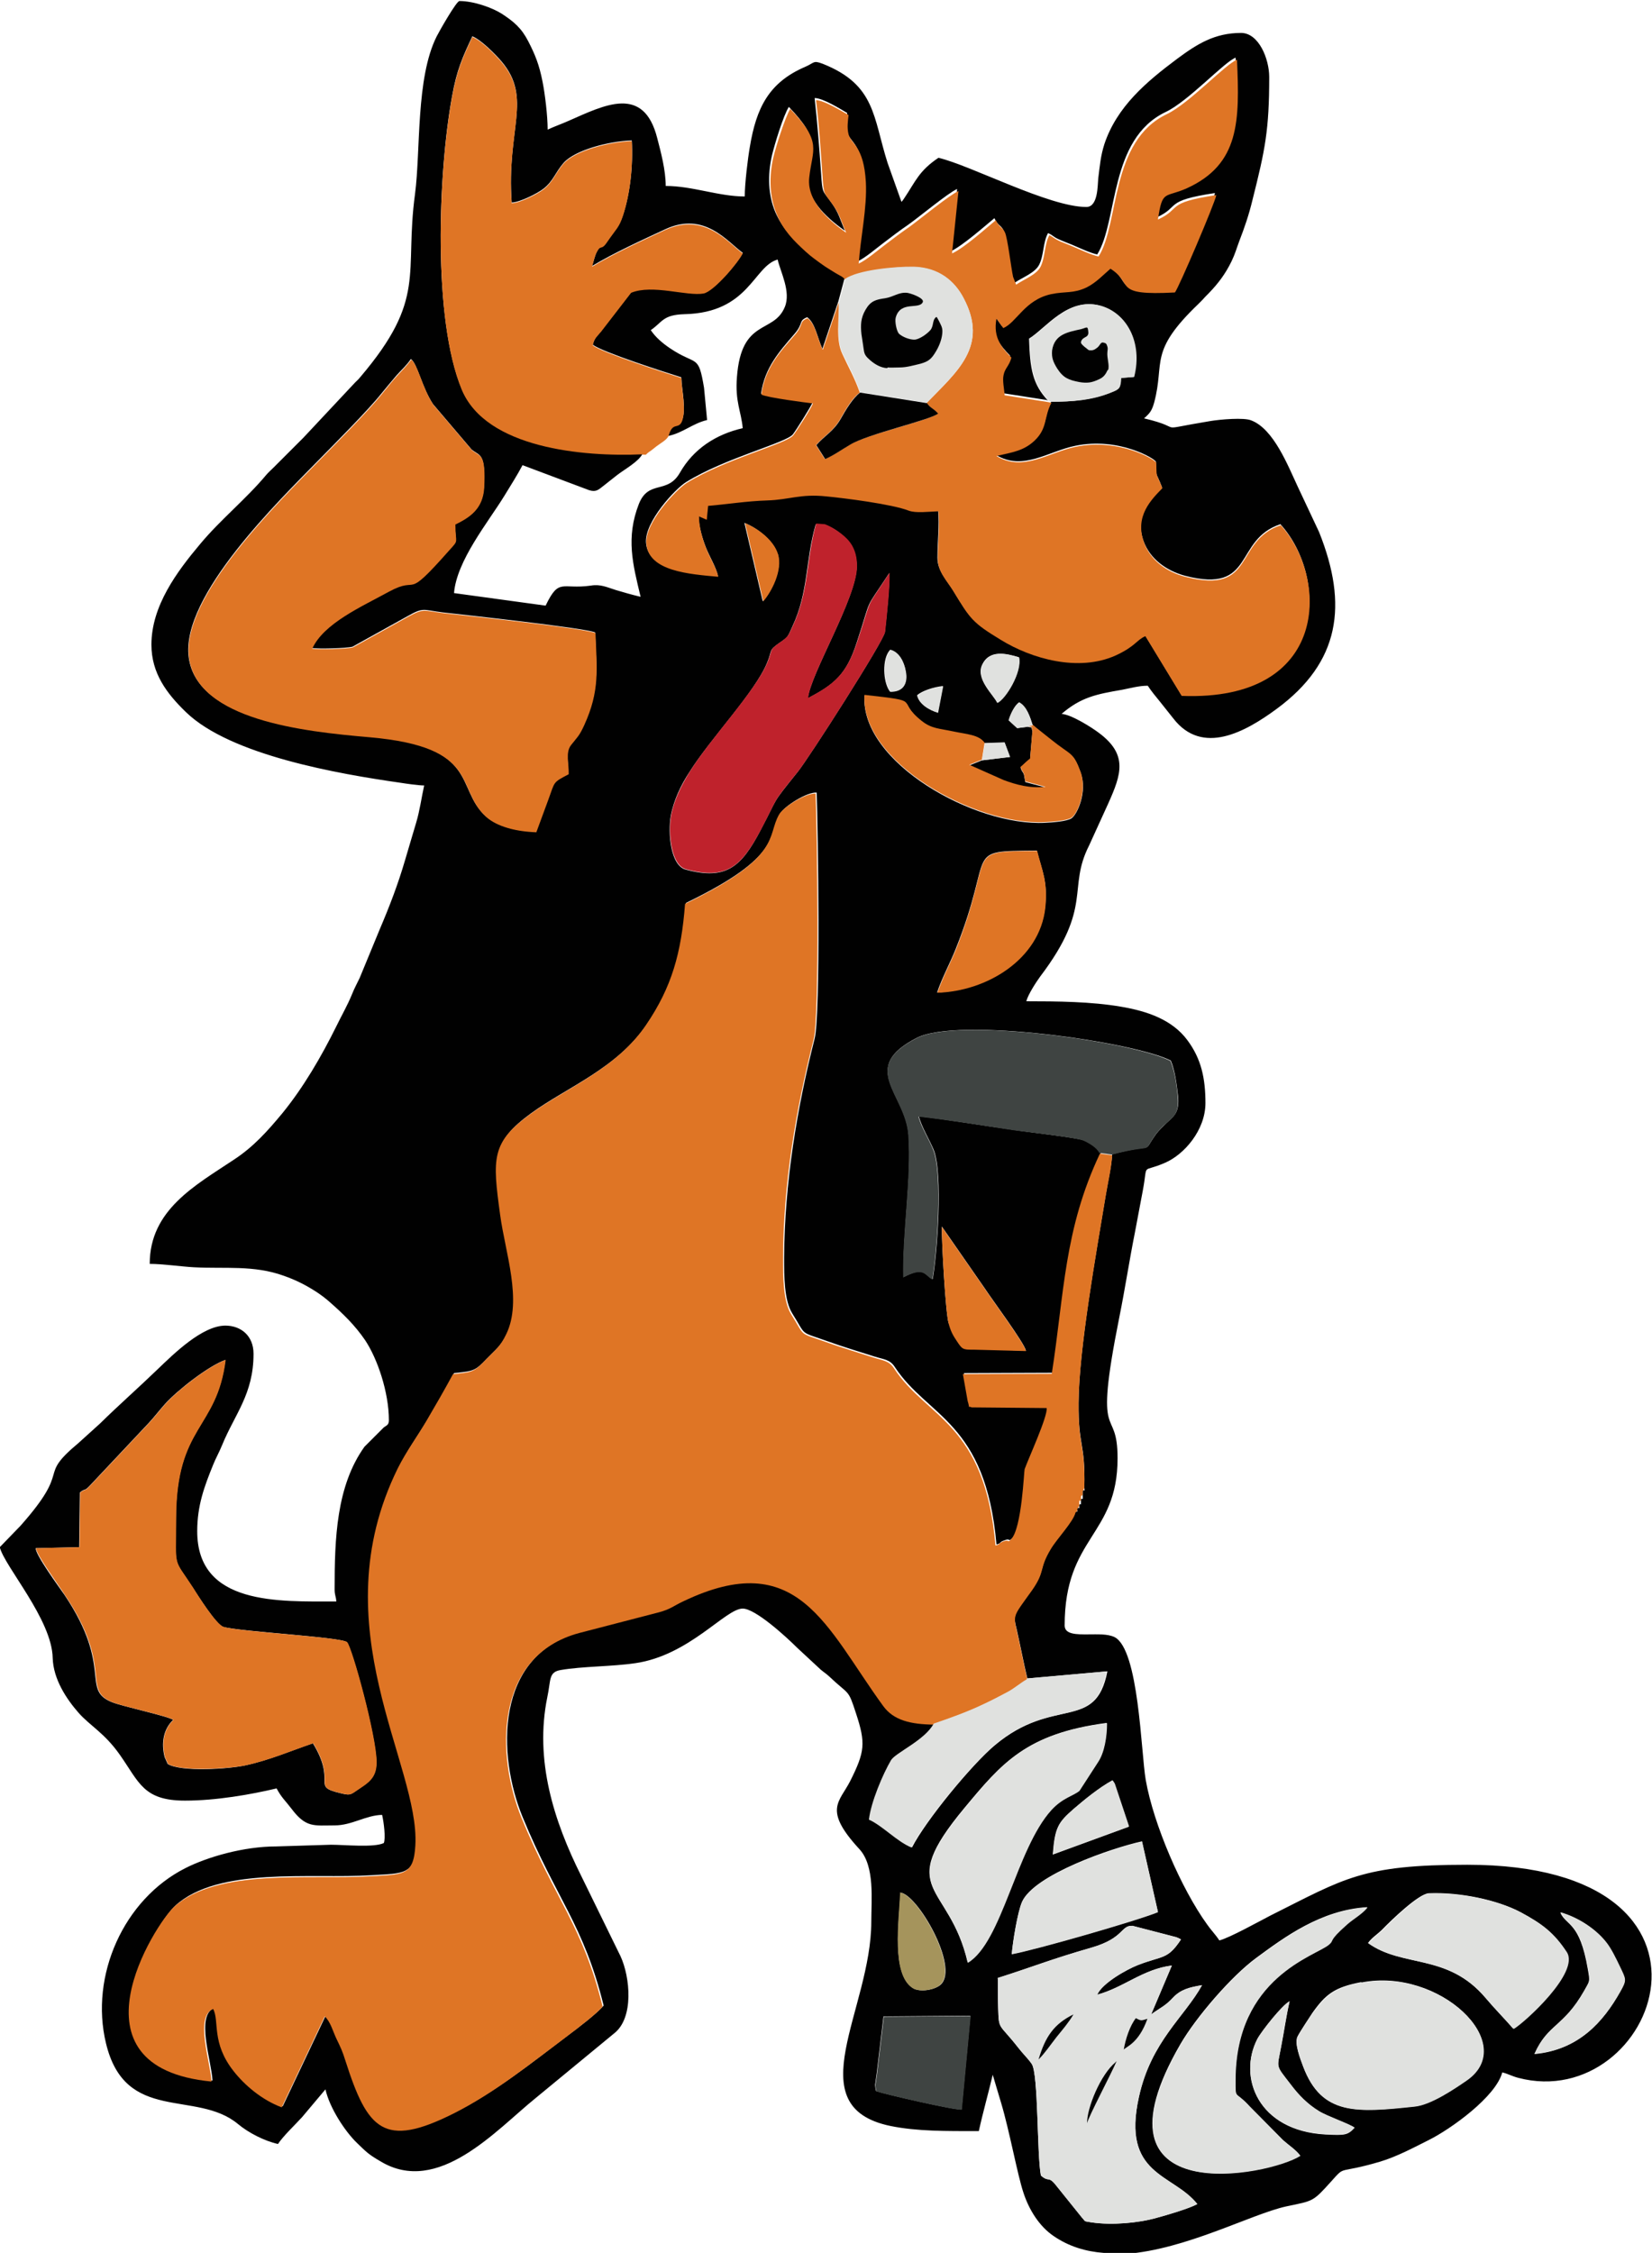 <?xml version="1.0" encoding="UTF-8"?>
<!DOCTYPE svg PUBLIC "-//W3C//DTD SVG 1.1//EN" "http://www.w3.org/Graphics/SVG/1.1/DTD/svg11.dtd">
<!-- Creator: CorelDRAW -->
<svg xmlns="http://www.w3.org/2000/svg" xml:space="preserve" width="42.986mm" height="58.613mm" version="1.1" style="shape-rendering:geometricPrecision; text-rendering:geometricPrecision; image-rendering:optimizeQuality; fill-rule:evenodd; clip-rule:evenodd"
viewBox="0 0 48.69 66.4"
 xmlns:xlink="http://www.w3.org/1999/xlink"
 xmlns:xodm="http://www.corel.com/coreldraw/odm/2003">
 <defs>
  <style type="text/css">
   <![CDATA[
    .fil0 {fill:#010101}
    .fil3 {fill:#3F4442}
    .fil5 {fill:#A5945C}
    .fil4 {fill:#BF222C}
    .fil1 {fill:#DF7525}
    .fil2 {fill:#E0E1DF}
   ]]>
  </style>
 </defs>
 <g id="Camada_x0020_1">
  <g id="_2015429581248">
   <path class="fil0" d="M40.13 58.43c2.28,-0.45 4.64,1.78 3.11,2.87 -0.35,0.25 -1.06,0.73 -1.55,0.78 -1.69,0.18 -2.73,0.28 -3.28,-1.17 -0.09,-0.24 -0.26,-0.68 -0.17,-0.88 0.08,-0.16 0.35,-0.56 0.44,-0.7 0.39,-0.55 0.65,-0.76 1.44,-0.91zm-6.94 7.97l-0.66 0c-0.53,-0.04 -1.03,-0.19 -1.48,-0.5 -0.41,-0.28 -0.72,-0.76 -0.89,-1.29 -0.17,-0.51 -0.41,-1.82 -0.65,-2.62l-0.25 -0.84c-0.13,0.55 -0.29,1.11 -0.41,1.66 -0.97,0 -1.81,0.01 -2.6,-0.15 -2.77,-0.57 -0.57,-3.43 -0.57,-6.02 0,-0.65 0.11,-1.64 -0.35,-2.14 -1.08,-1.17 -0.59,-1.38 -0.27,-2.01 0.43,-0.86 0.46,-1.11 0.17,-1.99 -0.24,-0.74 -0.19,-0.52 -0.78,-1.08 -0.12,-0.11 -0.14,-0.11 -0.26,-0.21l-0.7 -0.65c-0.33,-0.33 -1.23,-1.15 -1.6,-1.15 -0.51,0 -1.57,1.38 -3.17,1.61 -0.68,0.1 -1.55,0.09 -2.19,0.2 -0.37,0.06 -0.29,0.29 -0.4,0.8 -0.38,1.86 0.19,3.65 1,5.27l1.16 2.37c0.28,0.61 0.4,1.81 -0.19,2.27l-2.33 1.92c-1.15,0.93 -2.86,2.88 -4.56,1.85 -0.36,-0.21 -0.41,-0.27 -0.7,-0.55 -0.35,-0.34 -0.8,-1.03 -0.92,-1.57l-0.69 0.82c-0.21,0.23 -0.55,0.55 -0.71,0.79 -0.4,-0.09 -0.87,-0.33 -1.18,-0.59 -1.23,-1.02 -3.32,-0 -3.89,-2.38 -0.48,-1.99 0.52,-4.24 2.34,-5.16 0.65,-0.33 1.72,-0.64 2.68,-0.64l1.61 -0.05c0.41,0 1.27,0.09 1.56,-0.05 0.06,-0.14 -0,-0.62 -0.05,-0.83 -0.48,0.01 -0.89,0.31 -1.4,0.31 -0.61,0 -0.84,0.08 -1.27,-0.49 -0.19,-0.25 -0.29,-0.32 -0.44,-0.6 -0.76,0.18 -1.78,0.36 -2.7,0.36 -1.23,0 -1.35,-0.54 -1.92,-1.35 -0.45,-0.64 -0.87,-0.85 -1.21,-1.23 -0.37,-0.42 -0.75,-1 -0.77,-1.62 -0.02,-1.14 -1.42,-2.7 -1.56,-3.27l0.61 -0.63c1.56,-1.76 0.45,-1.39 1.71,-2.44l0.63 -0.57c0.57,-0.56 1.13,-1.05 1.71,-1.61 0.47,-0.45 1.31,-1.28 1.99,-1.28 0.46,0 0.83,0.3 0.83,0.83 0,1.19 -0.55,1.77 -0.93,2.7 -0.09,0.22 -0.18,0.37 -0.26,0.57 -0.26,0.64 -0.47,1.2 -0.47,1.96 0,2.19 2.41,2.07 4.1,2.07 -0.01,-0.16 -0.05,-0.18 -0.05,-0.36 0,-1.49 0.05,-3.04 0.88,-4.2l0.57 -0.57c0.08,-0.06 0.15,-0.07 0.15,-0.21 0,-0.83 -0.34,-1.82 -0.7,-2.36 -0.3,-0.44 -0.65,-0.78 -1.05,-1.13 -0.11,-0.1 -0.26,-0.21 -0.38,-0.29 -0.31,-0.2 -0.6,-0.35 -0.97,-0.48 -0.89,-0.32 -1.73,-0.2 -2.65,-0.25 -0.37,-0.02 -0.92,-0.1 -1.3,-0.1 0,-1.59 1.34,-2.31 2.48,-3.07 0.58,-0.38 0.99,-0.84 1.43,-1.37 0.62,-0.76 1.15,-1.67 1.59,-2.56 0.15,-0.31 0.33,-0.62 0.46,-0.94 0.08,-0.2 0.14,-0.3 0.23,-0.49l0.59 -1.43c0.29,-0.68 0.54,-1.33 0.75,-2.05 0.1,-0.35 0.21,-0.7 0.32,-1.08 0.11,-0.36 0.16,-0.75 0.24,-1.11 -0.16,-0 -0.51,-0.05 -0.7,-0.08 -1.82,-0.26 -5.01,-0.81 -6.32,-2.08 -0.57,-0.55 -1.02,-1.15 -1.02,-1.99 0,-1.14 0.75,-2.15 1.44,-2.97 0.6,-0.72 1.35,-1.32 1.95,-2.04 0.07,-0.08 0.13,-0.13 0.21,-0.21 0.31,-0.31 0.58,-0.58 0.88,-0.88l1.48 -1.58c0.08,-0.09 0.13,-0.12 0.2,-0.21 1.97,-2.32 1.29,-3.02 1.61,-5.39 0.17,-1.29 0.02,-3.42 0.64,-4.65 0.07,-0.14 0.58,-1.04 0.67,-1.04 0.43,0 0.97,0.2 1.24,0.37 0.37,0.24 0.59,0.43 0.79,0.82 0.2,0.39 0.32,0.68 0.42,1.19 0.07,0.35 0.15,1 0.15,1.41 0.19,-0.09 0.42,-0.17 0.62,-0.26 1.05,-0.46 2.21,-1.07 2.61,0.51 0.11,0.42 0.25,0.95 0.25,1.41 0.79,0 1.56,0.31 2.33,0.31 0,-0.38 0.09,-1.12 0.15,-1.46 0.19,-1.15 0.56,-1.9 1.63,-2.36 0.28,-0.12 0.23,-0.2 0.52,-0.09 1.56,0.62 1.48,1.57 1.91,2.92l0.41 1.15c0.05,-0.06 -0.01,0.02 0.07,-0.09 0.35,-0.52 0.44,-0.82 1.02,-1.21 0.97,0.23 3.26,1.45 4.36,1.45 0.35,0 0.33,-0.65 0.35,-0.84 0.05,-0.4 0.07,-0.66 0.18,-1.01 0.37,-1.11 1.24,-1.84 2.15,-2.52 0.58,-0.43 1.1,-0.76 1.88,-0.76 0.52,0 0.83,0.76 0.83,1.3 0,1.56 -0.12,2.14 -0.49,3.61 -0.11,0.46 -0.24,0.83 -0.39,1.22 -0.09,0.24 -0.12,0.37 -0.23,0.6 -0.18,0.37 -0.39,0.65 -0.67,0.94 -0.08,0.08 -0.13,0.13 -0.2,0.21 -0.01,0.01 -0.04,0.04 -0.05,0.05 -0.01,0.01 -0.02,0.02 -0.03,0.03 -0.01,0.01 -0.02,0.02 -0.03,0.03 -1.48,1.42 -0.98,1.7 -1.3,2.9 -0.07,0.25 -0.13,0.32 -0.3,0.47 1.32,0.31 0.19,0.37 1.95,0.08 0.3,-0.05 1,-0.11 1.21,-0.02 0.66,0.25 1.08,1.33 1.37,1.95l0.63 1.34c0.86,2.15 0.62,3.84 -1.26,5.22 -0.9,0.66 -2.18,1.39 -3.04,0.27l-0.39 -0.49c-0.12,-0.15 -0.25,-0.3 -0.36,-0.47 -0.26,0 -0.5,0.07 -0.76,0.12 -0.76,0.13 -1.21,0.22 -1.78,0.71 0.29,0.02 0.89,0.4 1.1,0.56 0.86,0.64 0.66,1.22 0.28,2.07l-0.57 1.25c-0.65,1.28 0.13,1.79 -1.44,3.86 -0.11,0.15 -0.36,0.53 -0.41,0.73 0.92,0 1.92,0.01 2.79,0.16 0.77,0.13 1.51,0.38 1.96,0.99 0.41,0.55 0.53,1.13 0.53,1.85 0,0.8 -0.63,1.52 -1.19,1.76 -0.73,0.32 -0.49,-0.05 -0.66,0.84 -0.08,0.42 -0.15,0.8 -0.23,1.22 -0.16,0.8 -0.29,1.66 -0.46,2.5 -0.78,3.9 -0.05,2.52 -0.05,4.15 0,2.29 -1.56,2.31 -1.56,4.93 0,0.27 0.38,0.26 0.67,0.26 0.3,-0 0.59,-0.02 0.8,0.08 0.72,0.36 0.78,3.4 0.92,4.21 0.23,1.31 1.05,3.21 1.81,4.26 0.11,0.16 0.25,0.3 0.36,0.47 0.29,-0.07 1.19,-0.57 1.5,-0.73 2.2,-1.1 2.7,-1.5 5.81,-1.5 8.39,0 5.56,7.35 1.5,6.28 -0.19,-0.05 -0.3,-0.12 -0.47,-0.16 -0.19,0.72 -1.52,1.67 -2.16,1.99 -0.44,0.22 -0.94,0.49 -1.44,0.64 -1.29,0.38 -1,0.09 -1.44,0.58 -0.55,0.61 -0.52,0.57 -1.33,0.74 -1.04,0.23 -2.95,1.27 -4.73,1.4zm-7.36 -4.76c-0.03,-0.06 -0.02,-0.03 -0.03,-0.12 -0.02,-0.15 -0.01,-0.01 0,-0.13 0.01,-0.06 0.03,-0.21 0.04,-0.28l0.2 -1.68 2.56 -0.02 -0.26 2.76c-0.18,0.03 -2.26,-0.45 -2.52,-0.54zm14.1 1.07c-0.21,0.22 -0.27,0.23 -0.87,0.2 -1.98,-0.11 -2.58,-1.69 -2,-2.81 0.13,-0.24 0.73,-1.01 0.95,-1.11 -0.1,0.43 -0.16,0.9 -0.25,1.34 -0.12,0.66 -0.18,0.51 0.29,1.12 0.24,0.31 0.49,0.56 0.83,0.78 0.24,0.15 0.94,0.39 1.05,0.49zm-13.4 -6.93c0.5,0.03 1.75,2.19 1.2,2.71 -0.17,0.16 -0.63,0.24 -0.83,0.1 -0.63,-0.42 -0.4,-1.95 -0.36,-2.8zm13.79 1.49c0.11,-0.16 0.28,-0.26 0.42,-0.4 0.27,-0.28 1.07,-1.05 1.37,-1.07 0.92,-0.04 2.04,0.2 2.71,0.56 0.63,0.34 0.97,0.6 1.34,1.16 0.4,0.6 -1.24,2.08 -1.56,2.27 -0.26,-0.3 -0.55,-0.59 -0.81,-0.9 -1.13,-1.34 -2.45,-0.88 -3.48,-1.63zm-10.92 1.03c1.07,-0.34 1.56,-0.55 2.78,-0.9 0.96,-0.28 0.85,-0.66 1.2,-0.64l1.27 0.33c0.17,0.06 -0.15,-0.06 0.08,0.03l0.08 0.04c-0.4,0.61 -0.54,0.47 -1.28,0.76 -0.33,0.13 -1.04,0.52 -1.19,0.87 0.78,-0.21 1.34,-0.75 2.2,-0.86l-0.61 1.44c0.29,-0.21 0.41,-0.24 0.65,-0.5 0.22,-0.23 0.47,-0.3 0.85,-0.36 -0.52,0.94 -1.5,1.65 -1.86,3.29 -0.52,2.33 1,2.25 1.72,3.16 -0.23,0.13 -0.91,0.33 -1.21,0.41 -0.53,0.15 -1.32,0.22 -1.91,0.13 -0.25,-0.04 -0.16,-0.01 -0.28,-0.14l-0.74 -0.92c-0.26,-0.34 -0.22,-0.1 -0.47,-0.32 -0.12,-0.6 -0.07,-3 -0.27,-3.29 -0.12,-0.17 -0.27,-0.31 -0.4,-0.48 -0.57,-0.73 -0.57,-0.5 -0.59,-1.16 -0.01,-0.3 -0.01,-0.59 -0.01,-0.88zm15.83 2.23c0.39,-0.88 0.85,-0.78 1.46,-1.85 0.17,-0.31 0.18,-0.25 0.11,-0.65 -0.24,-1.4 -0.63,-1.26 -0.81,-1.66 0.56,0.15 1.08,0.52 1.36,0.9 0.14,0.18 0.28,0.47 0.39,0.7 0.18,0.38 0.21,0.38 0.01,0.74 -0.5,0.88 -1.22,1.71 -2.52,1.83zm-15.41 -2.93c0.03,-0.37 0.17,-1.23 0.3,-1.54 0.35,-0.81 2.67,-1.6 3.54,-1.79l0.47 2.08c-0.64,0.26 -3.6,1.11 -4.31,1.24zm6.59 3.71c0,0.59 -0.03,0.28 0.42,0.77l0.98 0.99c0.19,0.17 0.37,0.28 0.51,0.46 -0.92,0.59 -6.4,1.67 -3.53,-3.28 0.47,-0.81 1.51,-2.01 2.23,-2.54 0.83,-0.61 1.91,-1.42 3.28,-1.5 -0.16,0.2 -0.42,0.34 -0.6,0.5 -0.59,0.52 -0.36,0.45 -0.54,0.6 -0.39,0.33 -2.75,0.96 -2.75,3.99zm-5.38 -6.66c0.06,-0.79 0.16,-0.94 0.61,-1.33 0.29,-0.25 0.75,-0.63 1.14,-0.84 0.02,0.03 0.03,0.03 0.07,0.1l0.42 1.26 -2.24 0.82zm-2.51 3.19c-0.55,-2.38 -2.18,-2.05 -0.09,-4.56 1.09,-1.31 1.82,-2.19 4.19,-2.5 0,0.41 -0.08,0.87 -0.26,1.14l-0.55 0.85c-0.17,0.14 -0.49,0.19 -0.83,0.57 -1.04,1.15 -1.45,3.89 -2.46,4.5zm-26.16 -13.86c0.17,-0.13 0.11,-0.01 0.29,-0.2l1.73 -1.84c0.15,-0.16 0.32,-0.38 0.48,-0.56 0.37,-0.41 1.28,-1.12 1.78,-1.3 -0.26,2.06 -1.46,1.92 -1.46,4.69 0,1.52 -0.1,1.1 0.51,2.04 0.14,0.21 0.68,1.08 0.89,1.14 0.49,0.14 3.49,0.3 3.64,0.45 0.14,0.13 0.87,2.77 0.87,3.54 0,0.49 -0.27,0.61 -0.61,0.85 -0.17,0.12 -0.2,0.12 -0.45,0.06 -0.89,-0.21 -0.09,-0.29 -0.81,-1.47 -0.65,0.22 -1.26,0.49 -1.99,0.65 -0.49,0.11 -1.9,0.2 -2.29,-0.04l-0.09 -0.2c-0.1,-0.4 -0.05,-0.81 0.25,-1.1 -0.15,-0.11 -1.47,-0.39 -1.8,-0.52 -0.93,-0.37 0.04,-1.01 -1.4,-3.16 -0.16,-0.23 -0.87,-1.2 -0.85,-1.38l1.28 -0.03 0.02 -1.61zm25.6 -4.98c-0.09,-0.29 -0.21,-2.42 -0.2,-2.85l1.27 1.83c0.21,0.32 1.16,1.6 1.21,1.83 -0.51,-0.02 -0.99,-0.04 -1.5,-0.04 -0.36,-0 -0.37,-0.01 -0.52,-0.24 -0.12,-0.19 -0.19,-0.31 -0.25,-0.53zm4.45 -5.03c-0.07,-0.15 -0.29,-0.29 -0.46,-0.36 -0.18,-0.08 -1.79,-0.26 -2.08,-0.31 -0.93,-0.13 -1.85,-0.29 -2.79,-0.4 0.09,0.33 0.3,0.66 0.44,0.99 0.28,0.71 0.1,3.08 -0.03,3.81 -0.23,-0.11 -0.22,-0.4 -0.86,-0.06 -0.03,-1.32 0.24,-2.89 0.15,-4.19 -0.08,-1.22 -1.49,-1.97 0.24,-2.86 1.23,-0.63 6.42,0.12 7.49,0.67 0.12,0.29 0.17,0.68 0.21,1.03 0.05,0.5 -0.11,0.6 -0.35,0.82 -0.09,0.09 -0.22,0.21 -0.3,0.32 -0.44,0.62 0.06,0.23 -1.29,0.59 -0.02,0.36 -0.13,0.83 -0.19,1.2 -0.28,1.7 -0.79,4.52 -0.8,6.12 -0.01,1.32 0.2,1.15 0.17,2.49 0.01,0.17 0.02,0.07 -0.05,0.1l0 0.1c0.01,0.25 0,0.1 -0.05,0.16 0,0.25 0,0.1 -0.05,0.16 0,0.18 0.02,0.06 -0.06,0.1l0 0.05c0.01,0.07 0.02,0.05 -0.05,0.05 -0.07,0.28 -0.53,0.77 -0.73,1.08 -0.36,0.6 -0.15,0.64 -0.55,1.21 -0.55,0.78 -0.57,0.71 -0.45,1.2 0.11,0.49 0.2,0.97 0.31,1.43l2.36 -0.21c-0.35,1.8 -1.57,0.71 -3.32,2.18 -0.67,0.56 -2.03,2.21 -2.44,3.01 -0.42,-0.18 -0.85,-0.65 -1.25,-0.82 0.06,-0.52 0.41,-1.35 0.65,-1.75 0.13,-0.22 1,-0.59 1.26,-1.08 -0.66,-0.01 -1.17,-0.12 -1.48,-0.55 -1.68,-2.32 -2.5,-4.71 -5.9,-3.08 -0.28,0.13 -0.38,0.24 -0.71,0.32l-2.35 0.61c-2.54,0.68 -2.44,3.65 -1.7,5.45 1,2.43 1.8,3.17 2.39,5.56 -0.18,0.22 -0.78,0.68 -1.04,0.87 -1.06,0.8 -2.15,1.68 -3.37,2.29 -2.03,1.02 -2.52,0.47 -3.17,-1.56 -0.09,-0.28 -0.14,-0.39 -0.27,-0.66 -0.1,-0.21 -0.17,-0.49 -0.34,-0.65l-1.27 2.68c-0.59,-0.23 -1.11,-0.66 -1.42,-1.07 -0.66,-0.85 -0.42,-1.48 -0.6,-1.83 -0.55,0.23 -0.08,1.55 -0.05,2.14 -4.35,-0.42 -1.66,-4.64 -1.1,-5.15 1.26,-1.16 4,-0.79 5.77,-0.9 0.97,-0.06 1.29,0 1.34,-0.91 0.14,-2.38 -2.82,-6.44 -0.52,-11.11 0.25,-0.5 0.56,-0.93 0.84,-1.39 0.27,-0.46 0.53,-0.91 0.79,-1.39 0.58,-0.06 0.62,-0.06 0.97,-0.43 0.27,-0.28 0.42,-0.37 0.6,-0.75 0.47,-0.99 -0.04,-2.4 -0.18,-3.51 -0.23,-1.68 -0.26,-2.13 0.87,-2.96 1.07,-0.78 2.55,-1.33 3.43,-2.64 0.76,-1.12 1.04,-2.13 1.15,-3.57 2.88,-1.39 2.39,-1.99 2.77,-2.63 0.13,-0.22 0.79,-0.64 1.08,-0.62 0.04,1.09 0.12,6.53 -0.06,7.25 -0.51,2.01 -0.89,4.24 -0.9,6.47 -0,0.53 -0,1.25 0.24,1.63 0.43,0.68 0.19,0.52 1.01,0.81 0.47,0.17 0.94,0.31 1.41,0.46 0.28,0.09 0.46,0.08 0.61,0.32 0.97,1.47 2.67,1.6 2.99,5.22 0.16,-0.04 0.06,-0.06 0.23,-0.12 0.19,-0.08 0.11,0.06 0.23,-0.06 0.32,-0.33 0.38,-2.02 0.4,-2.07 0.11,-0.33 0.68,-1.54 0.65,-1.8l-2.21 -0.02c-0.15,-0.07 -0.04,0.1 -0.12,-0.19l-0.14 -0.79 2.62 -0.01c0.37,-2.37 0.36,-4.25 1.42,-6.49zm-4.79 -4.72c0.15,-0.44 0.37,-0.84 0.54,-1.26 1.19,-2.96 0.18,-2.9 2.4,-2.92 0.15,0.6 0.33,0.91 0.24,1.68 -0.17,1.52 -1.73,2.45 -3.19,2.5zm1.4 -7.35l0.59 -0.02 0.16 0.43 -0.83 0.1 -0.37 0.15 1.01 0.45c0.38,0.15 0.77,0.26 1.24,0.2l-0.6 -0.16 -0.04 -0.22c-0.04,-0.11 -0.05,-0.05 -0.1,-0.21 0.08,-0.07 0.1,-0.11 0.19,-0.17 0.04,-0.03 0.04,-0.03 0.09,-0.07l0.07 -0.83c-0.05,-0.16 0.02,-0.09 -0.14,-0.13l-0.31 0.04 -0.25 -0.23c0.04,-0.15 0.17,-0.44 0.31,-0.53 0.23,0.13 0.32,0.43 0.4,0.68 0.16,0.14 0.35,0.28 0.52,0.42 0.63,0.52 0.67,0.36 0.89,0.97 0.21,0.56 -0.1,1.24 -0.27,1.35 -0.14,0.09 -0.57,0.12 -0.77,0.13 -2.09,0.11 -5.46,-1.79 -5.33,-3.75 1.8,0.2 0.88,0.12 1.69,0.77 0.29,0.23 0.52,0.22 0.94,0.31 0.37,0.08 0.74,0.08 0.91,0.33zm-1.99 -1.41c0.15,-0.13 0.48,-0.24 0.76,-0.27l-0.15 0.78c-0.27,-0.08 -0.56,-0.26 -0.61,-0.51zm-0.8 -0.11c-0.21,-0.26 -0.24,-0.99 0.01,-1.23 0.25,0.06 0.4,0.34 0.45,0.63 0.07,0.38 -0.09,0.61 -0.46,0.6zm3.16 0.33c-0.11,-0.24 -0.63,-0.69 -0.45,-1.1 0.21,-0.48 0.72,-0.35 1.09,-0.24 0.09,0.44 -0.39,1.22 -0.64,1.34zm-5.09 -5.25c0.21,0.07 0.42,0.21 0.58,0.36 0.24,0.21 0.37,0.48 0.37,0.88 0,0.92 -1.37,3.17 -1.44,3.88 0.79,-0.41 1.14,-0.71 1.44,-1.64 0.48,-1.46 0.18,-0.86 0.96,-2.05 0.01,0.45 -0.08,1.27 -0.13,1.74 -0.03,0.26 -2.24,3.71 -2.57,4.12 -0.81,1.01 -0.54,0.67 -1.09,1.71 -0.57,1.09 -1.01,1.49 -2.21,1.17 -0.45,-0.12 -0.53,-1.08 -0.44,-1.59 0.09,-0.47 0.31,-0.92 0.54,-1.27 0.63,-1.01 1.94,-2.36 2.3,-3.24 0.16,-0.38 0.03,-0.35 0.36,-0.58 0.27,-0.18 0.25,-0.19 0.39,-0.5 0.47,-1 0.38,-1.95 0.68,-2.99l0.26 0.02zm-1.38 0.86c0.15,0.48 -0.2,1.13 -0.44,1.4l-0.54 -2.31c0.39,0.16 0.85,0.51 0.97,0.91zm-7.12 8.19c-0.59,-0.01 -1.16,-0.16 -1.49,-0.46 -0.91,-0.83 -0.15,-2.05 -3.42,-2.34 -1.98,-0.17 -5.08,-0.51 -5.33,-2.33 -0.25,-1.81 2.69,-4.65 3.81,-5.8 0.49,-0.5 1.46,-1.47 1.86,-1.97 0.14,-0.17 0.32,-0.39 0.45,-0.54 0.18,-0.2 0.29,-0.29 0.43,-0.49 0.2,0.16 0.32,0.83 0.65,1.33l1.14 1.34c0.25,0.2 0.41,0.09 0.36,1.11 -0.03,0.63 -0.41,0.87 -0.85,1.08 -0,0.58 0.12,0.42 -0.18,0.76 -1.37,1.55 -0.85,0.72 -1.78,1.22 -0.8,0.44 -1.92,0.93 -2.26,1.68 0.2,0.03 1.01,0.01 1.2,-0.04l1.64 -0.91c0.46,-0.26 0.44,-0.17 1.02,-0.1 0.62,0.07 4.21,0.46 4.49,0.59 0.04,1.09 0.13,1.7 -0.33,2.71 -0.15,0.33 -0.21,0.36 -0.39,0.59 -0.17,0.22 -0.06,0.53 -0.07,0.86 -0.49,0.25 -0.41,0.21 -0.6,0.75 -0.12,0.33 -0.23,0.62 -0.35,0.95zm3.89 -11.66c0.44,-0.09 0.72,-0.37 1.15,-0.47l-0.09 -0.95c-0.17,-1.02 -0.21,-0.63 -1.01,-1.17 -0.22,-0.15 -0.42,-0.32 -0.56,-0.53 0.35,-0.24 0.35,-0.45 0.99,-0.47 1.91,-0.04 2.04,-1.42 2.75,-1.61 0.08,0.36 0.4,0.95 0.21,1.4 -0.33,0.8 -1.28,0.32 -1.41,2.06 -0.06,0.73 0.13,1.03 0.17,1.51 -0.79,0.18 -1.45,0.61 -1.85,1.31 -0.37,0.65 -0.92,0.2 -1.21,0.92 -0.39,1 -0.18,1.78 0.05,2.74 -0.25,-0.06 -0.5,-0.13 -0.73,-0.2 -0.26,-0.08 -0.45,-0.18 -0.74,-0.13 -0.86,0.12 -0.93,-0.24 -1.33,0.59l-2.7 -0.37c0.08,-0.96 1,-2.08 1.48,-2.86 0.19,-0.31 0.38,-0.61 0.54,-0.91l1.97 0.74c0.21,0.06 0.27,-0.02 0.44,-0.15 0.15,-0.12 0.23,-0.18 0.38,-0.3 0.22,-0.17 0.63,-0.39 0.75,-0.63 -1.76,0.08 -4.61,-0.18 -5.33,-1.9 -0.86,-2.06 -0.7,-6.37 -0.29,-8.62 0.14,-0.79 0.31,-1.16 0.6,-1.78 0.27,0.11 0.69,0.54 0.86,0.74 0.92,1.09 0.14,1.98 0.3,4.16 0.25,-0.01 0.76,-0.27 0.94,-0.41 0.29,-0.23 0.34,-0.47 0.59,-0.76 0.34,-0.38 1.34,-0.64 2.01,-0.66 0.04,0.76 -0.05,1.56 -0.26,2.2 -0.12,0.35 -0.19,0.37 -0.47,0.78 -0.18,0.27 -0.17,0.05 -0.31,0.31 -0.04,0.09 -0.1,0.31 -0.13,0.41 0.63,-0.38 1.44,-0.75 2.15,-1.08 1.17,-0.55 1.85,0.38 2.29,0.69 -0.12,0.27 -0.84,1.12 -1.15,1.18 -0.49,0.09 -1.51,-0.28 -2.14,-0.02l-0.88 1.14c-0.12,0.16 -0.2,0.2 -0.25,0.41 0.29,0.22 2.13,0.81 2.61,0.96 0.01,0.39 0.16,0.95 0.01,1.3 -0.11,0.22 -0.27,-0.03 -0.39,0.42zm11.2 -1.04c-0.46,-0.49 -0.53,-0.94 -0.56,-1.83 0.49,-0.3 1.14,-1.23 2.09,-0.97 0.76,0.21 1.26,1.07 0.99,2.1l-0.38 0.03c-0.02,0.3 -0.04,0.32 -0.3,0.43 -0.55,0.22 -1.14,0.27 -1.75,0.27 -0.22,0.44 -0.1,0.75 -0.5,1.12 -0.32,0.29 -0.65,0.34 -1.12,0.45 0.79,0.48 1.54,-0.11 2.33,-0.27 1.29,-0.27 2.37,0.39 2.38,0.47 0,0.01 0,0.02 0,0.03 0.02,0.48 -0.02,0.21 0.18,0.72 -0.31,0.32 -0.83,0.82 -0.54,1.6 0.19,0.51 0.66,0.86 1.22,1.01 2.08,0.54 1.42,-1.06 2.81,-1.52 1.42,1.56 1.45,5.2 -2.92,5.03l-1.07 -1.76c-0.26,0.11 -0.28,0.3 -0.88,0.57 -1.09,0.49 -2.46,0.09 -3.38,-0.46 -0.84,-0.51 -0.89,-0.6 -1.41,-1.45 -0.18,-0.29 -0.45,-0.56 -0.45,-0.94 0,-0.45 0.06,-0.96 0.02,-1.4 -0.31,0.01 -0.66,0.06 -0.88,-0.02 -0.48,-0.18 -1.9,-0.36 -2.43,-0.42 -0.76,-0.08 -1.07,0.1 -1.74,0.12 -0.63,0.02 -1.15,0.11 -1.74,0.16l-0.04 0.41 -0.23 -0.1c-0,0.32 0.11,0.68 0.22,0.96 0.11,0.27 0.29,0.56 0.35,0.82 -0.86,-0.07 -2.05,-0.16 -2.12,-0.97 -0.05,-0.62 0.87,-1.6 1.18,-1.79 1.14,-0.71 2.96,-1.16 3.15,-1.41 0.1,-0.13 0.52,-0.8 0.58,-0.94 -0.18,-0.02 -1.35,-0.17 -1.52,-0.26 0.11,-0.76 0.53,-1.23 0.97,-1.74 0.3,-0.34 0.12,-0.4 0.39,-0.51 0.24,0.17 0.3,0.61 0.45,0.93l0.47 -1.4 0.18 -0.67c-0.07,-0.1 -0.15,-0.13 -0.3,-0.22 -0.1,-0.06 -0.21,-0.13 -0.32,-0.2 -0.21,-0.14 -0.41,-0.28 -0.56,-0.43 -0.34,-0.32 -0.65,-0.63 -0.86,-1.11 -0.21,-0.5 -0.23,-1.08 -0.1,-1.66 0.08,-0.34 0.34,-1.19 0.5,-1.44 0.96,1 0.65,1.18 0.56,2.03 -0.08,0.75 0.71,1.35 1.09,1.62 -0.13,-0.31 -0.18,-0.53 -0.39,-0.82 -0.27,-0.38 -0.27,-0.26 -0.31,-0.88 -0.05,-0.71 -0.11,-1.5 -0.19,-2.21 0.25,0 0.77,0.33 0.96,0.44 -0.02,0.19 -0.05,0.37 0,0.57 0.08,0.29 0.45,0.34 0.51,1.41 0.04,0.75 -0.16,1.65 -0.21,2.4 0.26,-0.13 0.53,-0.37 0.77,-0.55 0.25,-0.19 0.47,-0.36 0.72,-0.53 0.34,-0.24 1.18,-0.94 1.45,-1.06l-0.19 1.84c0.37,-0.18 1.01,-0.75 1.29,-0.98 0.09,0.21 0.19,0.2 0.27,0.36 0.08,0.17 0.19,1.04 0.24,1.31l0.09 0.23c0.24,-0.16 0.6,-0.29 0.72,-0.53 0.14,-0.28 0.11,-0.66 0.26,-0.93 0.16,0.07 0.13,0.1 0.33,0.19 0.14,0.06 0.22,0.09 0.37,0.15 0.19,0.08 0.55,0.25 0.75,0.29 0.62,-0.99 0.34,-3.4 2.02,-4.2 0.66,-0.31 1.73,-1.48 2.06,-1.6 0.08,1.81 0.08,3.08 -1.48,3.79 -0.65,0.3 -0.73,0.04 -0.85,0.92 0.72,-0.33 0.19,-0.49 1.72,-0.72 -0.03,0.21 -1.11,2.73 -1.22,2.87 -1.87,0.1 -1.19,-0.25 -1.9,-0.7 -0.2,0.17 -0.42,0.41 -0.7,0.55 -0.39,0.2 -0.62,0.11 -1.05,0.2 -0.77,0.17 -1.02,0.84 -1.41,1l-0.2 -0.28c-0.11,0.58 0.18,0.88 0.44,1.15 -0.06,0.24 -0.19,0.31 -0.23,0.51 -0.04,0.17 0.02,0.41 0.03,0.6l1.28 0.2z"/>
   <path class="fil1" d="M27.53 50.81c0.53,-0.19 0.99,-0.35 1.48,-0.58 0.23,-0.11 0.48,-0.24 0.69,-0.35 0.21,-0.11 0.37,-0.26 0.58,-0.38 -0.11,-0.46 -0.2,-0.95 -0.31,-1.43 -0.11,-0.49 -0.1,-0.43 0.45,-1.2 0.4,-0.57 0.19,-0.61 0.55,-1.21 0.19,-0.32 0.66,-0.8 0.73,-1.08l0.05 -0.05 0 -0.05 0.06 -0.1c0,-0.25 -0,-0.1 0.05,-0.16 0,-0.19 0.01,-0.11 0.05,-0.16l0 -0.1 0.05 -0.1c0.03,-1.34 -0.18,-1.17 -0.17,-2.49 0.01,-1.59 0.52,-4.42 0.8,-6.12 0.06,-0.36 0.17,-0.83 0.19,-1.2l-0.36 -0.05c-1.06,2.24 -1.05,4.12 -1.42,6.49l-2.62 0.01 0.14 0.79c0.09,0.29 -0.03,0.12 0.12,0.19l2.21 0.02c0.03,0.25 -0.53,1.47 -0.65,1.8 -0.02,0.05 -0.08,1.74 -0.4,2.07 -0.12,0.12 -0.03,-0.01 -0.23,0.06 -0.17,0.07 -0.06,0.08 -0.23,0.12 -0.31,-3.62 -2.02,-3.74 -2.99,-5.22 -0.15,-0.23 -0.33,-0.23 -0.61,-0.32 -0.46,-0.15 -0.94,-0.29 -1.41,-0.46 -0.82,-0.29 -0.58,-0.13 -1.01,-0.81 -0.24,-0.38 -0.24,-1.1 -0.24,-1.63 0,-2.23 0.39,-4.46 0.9,-6.47 0.18,-0.71 0.1,-6.16 0.06,-7.25 -0.29,-0.02 -0.96,0.4 -1.08,0.62 -0.37,0.64 0.11,1.24 -2.77,2.63 -0.11,1.45 -0.39,2.45 -1.15,3.57 -0.89,1.31 -2.37,1.86 -3.43,2.64 -1.13,0.83 -1.1,1.28 -0.87,2.96 0.15,1.11 0.66,2.52 0.18,3.51 -0.18,0.38 -0.33,0.47 -0.6,0.75 -0.35,0.37 -0.39,0.37 -0.97,0.43 -0.26,0.48 -0.52,0.93 -0.79,1.39 -0.27,0.46 -0.59,0.89 -0.84,1.39 -2.3,4.67 0.66,8.73 0.52,11.11 -0.05,0.91 -0.37,0.85 -1.34,0.91 -1.77,0.11 -4.5,-0.25 -5.77,0.9 -0.56,0.51 -3.26,4.73 1.1,5.15 -0.03,-0.59 -0.5,-1.91 0.05,-2.14 0.19,0.36 -0.06,0.99 0.6,1.83 0.32,0.41 0.83,0.85 1.42,1.07l1.27 -2.68c0.17,0.16 0.24,0.44 0.34,0.65 0.13,0.27 0.18,0.37 0.27,0.66 0.65,2.03 1.13,2.58 3.17,1.56 1.22,-0.61 2.3,-1.49 3.37,-2.29 0.26,-0.2 0.86,-0.65 1.04,-0.87 -0.59,-2.39 -1.39,-3.13 -2.39,-5.56 -0.74,-1.8 -0.83,-4.77 1.7,-5.45l2.35 -0.61c0.34,-0.09 0.43,-0.19 0.71,-0.32 3.4,-1.63 4.21,0.76 5.9,3.08 0.31,0.43 0.82,0.54 1.48,0.55z"/>
   <path class="fil1" d="M24.91 8.23c0.36,-0.25 1.46,-0.37 2.02,-0.36 0.74,0.02 1.21,0.42 1.47,0.92 0.75,1.41 -0.19,2.16 -1.09,3.09 0.11,0.16 0.18,0.14 0.33,0.31 -0.26,0.21 -2.07,0.6 -2.6,0.92 -0.23,0.14 -0.49,0.32 -0.73,0.42l-0.26 -0.41c0.23,-0.27 0.5,-0.4 0.71,-0.76 0.17,-0.3 0.36,-0.63 0.58,-0.79 -0.14,-0.41 -0.34,-0.76 -0.51,-1.13 -0.21,-0.43 -0.09,-1.02 -0.11,-1.53l-0.47 1.4c-0.16,-0.32 -0.21,-0.76 -0.45,-0.93 -0.27,0.11 -0.09,0.17 -0.39,0.51 -0.44,0.5 -0.87,0.98 -0.97,1.74 0.17,0.09 1.34,0.24 1.52,0.26 -0.05,0.14 -0.48,0.81 -0.58,0.94 -0.19,0.25 -2.01,0.7 -3.15,1.41 -0.31,0.2 -1.24,1.18 -1.18,1.79 0.07,0.81 1.26,0.89 2.12,0.97 -0.06,-0.27 -0.25,-0.56 -0.35,-0.82 -0.11,-0.27 -0.22,-0.64 -0.22,-0.96l0.23 0.1 0.04 -0.41c0.59,-0.05 1.12,-0.14 1.74,-0.16 0.66,-0.02 0.98,-0.2 1.74,-0.12 0.53,0.05 1.95,0.23 2.43,0.42 0.22,0.08 0.57,0.03 0.88,0.02 0.04,0.44 -0.02,0.95 -0.02,1.4 0,0.38 0.27,0.65 0.45,0.94 0.51,0.84 0.57,0.94 1.41,1.45 0.91,0.56 2.29,0.95 3.38,0.46 0.59,-0.27 0.62,-0.46 0.88,-0.57l1.07 1.76c4.37,0.17 4.34,-3.47 2.92,-5.03 -1.39,0.46 -0.73,2.06 -2.81,1.52 -0.56,-0.14 -1.04,-0.5 -1.22,-1.01 -0.29,-0.78 0.23,-1.28 0.54,-1.6 -0.2,-0.51 -0.16,-0.24 -0.18,-0.72 -0,-0.01 -0,-0.03 -0,-0.03 -0.01,-0.08 -1.09,-0.74 -2.38,-0.47 -0.79,0.16 -1.54,0.75 -2.33,0.27 0.47,-0.11 0.8,-0.15 1.12,-0.45 0.39,-0.37 0.27,-0.68 0.5,-1.12l-0.1 -0.02 -1.28 -0.2c-0.01,-0.19 -0.07,-0.43 -0.03,-0.6 0.04,-0.2 0.17,-0.27 0.23,-0.51 -0.26,-0.27 -0.55,-0.57 -0.44,-1.15l0.2 0.28c0.39,-0.16 0.63,-0.83 1.41,-1 0.43,-0.09 0.65,-0.01 1.05,-0.2 0.28,-0.14 0.5,-0.38 0.7,-0.55 0.71,0.45 0.03,0.8 1.9,0.7 0.11,-0.13 1.19,-2.66 1.22,-2.87 -1.53,0.23 -1,0.39 -1.72,0.72 0.13,-0.89 0.2,-0.63 0.85,-0.92 1.56,-0.71 1.56,-1.98 1.48,-3.79 -0.33,0.12 -1.4,1.28 -2.06,1.6 -1.69,0.8 -1.4,3.22 -2.02,4.2 -0.2,-0.04 -0.56,-0.21 -0.75,-0.29 -0.14,-0.06 -0.22,-0.09 -0.37,-0.15 -0.2,-0.09 -0.18,-0.11 -0.33,-0.19 -0.15,0.27 -0.12,0.65 -0.26,0.93 -0.12,0.24 -0.49,0.37 -0.72,0.53l-0.09 -0.23c-0.06,-0.27 -0.16,-1.14 -0.24,-1.31 -0.08,-0.16 -0.17,-0.15 -0.27,-0.36 -0.28,0.23 -0.92,0.81 -1.29,0.98l0.19 -1.84c-0.27,0.12 -1.12,0.82 -1.45,1.06 -0.25,0.17 -0.47,0.34 -0.72,0.53 -0.24,0.18 -0.51,0.42 -0.77,0.55 0.05,-0.75 0.25,-1.65 0.21,-2.4 -0.06,-1.07 -0.43,-1.11 -0.51,-1.41 -0.05,-0.2 -0.02,-0.39 -0,-0.57 -0.2,-0.11 -0.71,-0.43 -0.96,-0.44 0.09,0.7 0.14,1.5 0.19,2.21 0.04,0.61 0.04,0.5 0.31,0.88 0.21,0.29 0.25,0.51 0.39,0.82 -0.38,-0.27 -1.17,-0.87 -1.09,-1.62 0.09,-0.85 0.4,-1.03 -0.56,-2.03 -0.15,0.25 -0.42,1.1 -0.5,1.44 -0.13,0.57 -0.11,1.16 0.1,1.66 0.2,0.49 0.52,0.8 0.86,1.11 0.15,0.14 0.36,0.29 0.56,0.43 0.11,0.07 0.22,0.14 0.32,0.2 0.15,0.09 0.23,0.11 0.3,0.22z"/>
   <path class="fil1" d="M15.81 24.52c0.12,-0.33 0.23,-0.62 0.35,-0.95 0.2,-0.54 0.12,-0.5 0.6,-0.75 0.01,-0.32 -0.1,-0.64 0.07,-0.86 0.18,-0.23 0.24,-0.26 0.39,-0.59 0.46,-1.01 0.37,-1.63 0.33,-2.71 -0.29,-0.14 -3.88,-0.52 -4.49,-0.59 -0.58,-0.07 -0.56,-0.15 -1.02,0.1l-1.64 0.91c-0.19,0.05 -1,0.07 -1.2,0.04 0.34,-0.75 1.46,-1.24 2.26,-1.68 0.94,-0.51 0.41,0.33 1.78,-1.22 0.3,-0.33 0.18,-0.18 0.18,-0.76 0.43,-0.21 0.81,-0.46 0.85,-1.08 0.05,-1.02 -0.11,-0.91 -0.36,-1.11l-1.14 -1.34c-0.33,-0.5 -0.45,-1.17 -0.65,-1.33 -0.14,0.19 -0.25,0.29 -0.43,0.49 -0.13,0.14 -0.31,0.37 -0.45,0.54 -0.41,0.51 -1.37,1.47 -1.86,1.97 -1.13,1.16 -4.07,4 -3.81,5.8 0.26,1.82 3.35,2.16 5.33,2.33 3.28,0.29 2.51,1.51 3.42,2.34 0.33,0.3 0.9,0.44 1.49,0.46z"/>
   <path class="fil1" d="M18.93 13.4c0.17,0 0.06,0.02 0.2,-0.08 0.08,-0.05 0.13,-0.1 0.21,-0.16 0.13,-0.1 0.29,-0.18 0.36,-0.3 0.12,-0.44 0.28,-0.2 0.39,-0.42 0.15,-0.35 -0,-0.9 -0.01,-1.3 -0.48,-0.15 -2.32,-0.74 -2.61,-0.96 0.04,-0.21 0.12,-0.25 0.25,-0.41l0.88 -1.14c0.63,-0.26 1.65,0.11 2.14,0.02 0.3,-0.06 1.02,-0.91 1.15,-1.18 -0.43,-0.31 -1.12,-1.23 -2.29,-0.69 -0.71,0.33 -1.52,0.7 -2.15,1.08 0.03,-0.11 0.08,-0.32 0.13,-0.41 0.13,-0.27 0.13,-0.04 0.31,-0.31 0.28,-0.41 0.35,-0.42 0.47,-0.78 0.21,-0.64 0.3,-1.45 0.26,-2.2 -0.67,0.02 -1.67,0.28 -2.01,0.66 -0.25,0.29 -0.3,0.53 -0.59,0.76 -0.18,0.14 -0.69,0.4 -0.94,0.41 -0.16,-2.18 0.62,-3.07 -0.3,-4.16 -0.17,-0.2 -0.58,-0.63 -0.86,-0.74 -0.29,0.62 -0.46,1 -0.6,1.78 -0.41,2.25 -0.57,6.56 0.29,8.62 0.72,1.72 3.57,1.98 5.33,1.9z"/>
   <path class="fil1" d="M2.36 43.99l-0.02 1.61 -1.28 0.03c-0.01,0.17 0.7,1.14 0.85,1.38 1.45,2.15 0.48,2.79 1.4,3.16 0.32,0.13 1.65,0.41 1.8,0.52 -0.3,0.29 -0.35,0.7 -0.25,1.1l0.09 0.2c0.39,0.23 1.8,0.14 2.29,0.04 0.73,-0.16 1.34,-0.43 1.99,-0.65 0.72,1.19 -0.09,1.26 0.81,1.47 0.25,0.06 0.28,0.06 0.45,-0.06 0.34,-0.23 0.61,-0.36 0.61,-0.85 0,-0.77 -0.73,-3.41 -0.87,-3.54 -0.16,-0.15 -3.15,-0.3 -3.64,-0.45 -0.21,-0.06 -0.76,-0.92 -0.89,-1.14 -0.61,-0.94 -0.51,-0.52 -0.51,-2.04 -0,-2.77 1.2,-2.62 1.46,-4.69 -0.5,0.18 -1.41,0.89 -1.78,1.3 -0.16,0.18 -0.33,0.4 -0.48,0.56l-1.73 1.84c-0.18,0.19 -0.11,0.08 -0.29,0.2z"/>
   <path class="fil2" d="M32.04 62.58c-0.02,-0.45 0.4,-1.45 0.84,-1.81 0.01,-0.01 0.02,-0.02 0.03,-0.03 -0.14,0.36 -0.84,1.66 -0.87,1.83zm1.08 -2.17c0.05,-0.32 0.19,-0.72 0.36,-0.94 0.16,0.09 0.15,0.07 0.34,0.02 -0.26,0.73 -0.63,0.83 -0.7,0.91zm-2.51 0.29c0.2,-0.68 0.46,-1.06 1.03,-1.33 -0.15,0.24 -0.33,0.46 -0.5,0.67 -0.18,0.23 -0.34,0.47 -0.53,0.66zm-1.2 -2.39c-0,0.3 0,0.59 0.01,0.88 0.02,0.66 0.02,0.43 0.59,1.16 0.13,0.17 0.28,0.31 0.4,0.48 0.2,0.3 0.15,2.69 0.27,3.29 0.25,0.22 0.21,-0.02 0.47,0.32l0.74 0.92c0.12,0.12 0.03,0.1 0.28,0.14 0.59,0.09 1.38,0.02 1.91,-0.13 0.3,-0.08 0.98,-0.28 1.21,-0.41 -0.73,-0.91 -2.24,-0.83 -1.72,-3.16 0.36,-1.63 1.34,-2.35 1.86,-3.29 -0.37,0.06 -0.63,0.13 -0.85,0.36 -0.24,0.26 -0.36,0.29 -0.65,0.5l0.61 -1.44c-0.86,0.11 -1.42,0.65 -2.2,0.86 0.15,-0.34 0.87,-0.74 1.19,-0.87 0.74,-0.29 0.88,-0.15 1.28,-0.76l-0.08 -0.04c-0.23,-0.09 0.09,0.03 -0.08,-0.03l-1.27 -0.33c-0.35,-0.01 -0.24,0.36 -1.2,0.64 -1.22,0.35 -1.71,0.56 -2.78,0.9z"/>
   <path class="fil3" d="M32.41 33.98l0.36 0.05c1.35,-0.35 0.86,0.03 1.29,-0.59 0.08,-0.11 0.21,-0.24 0.3,-0.32 0.25,-0.22 0.4,-0.31 0.35,-0.82 -0.03,-0.36 -0.09,-0.74 -0.21,-1.03 -1.08,-0.56 -6.27,-1.31 -7.49,-0.67 -1.72,0.89 -0.32,1.64 -0.24,2.86 0.09,1.3 -0.18,2.87 -0.15,4.19 0.64,-0.33 0.63,-0.05 0.86,0.06 0.13,-0.72 0.31,-3.1 0.03,-3.81 -0.13,-0.33 -0.35,-0.66 -0.44,-0.99 0.95,0.11 1.87,0.26 2.79,0.4 0.28,0.04 1.9,0.22 2.08,0.31 0.17,0.08 0.39,0.21 0.46,0.36z"/>
   <path class="fil4" d="M24.05 15.45c-0.29,1.04 -0.21,1.99 -0.68,2.99 -0.14,0.3 -0.12,0.31 -0.39,0.5 -0.33,0.23 -0.2,0.2 -0.36,0.58 -0.37,0.88 -1.68,2.23 -2.3,3.24 -0.22,0.36 -0.45,0.8 -0.54,1.27 -0.09,0.51 -0.01,1.47 0.44,1.59 1.2,0.32 1.63,-0.08 2.21,-1.17 0.55,-1.04 0.28,-0.71 1.09,-1.71 0.33,-0.41 2.54,-3.86 2.57,-4.12 0.05,-0.47 0.14,-1.29 0.13,-1.74 -0.78,1.2 -0.47,0.59 -0.96,2.05 -0.31,0.93 -0.66,1.23 -1.44,1.64 0.06,-0.7 1.44,-2.96 1.44,-3.88 0,-0.4 -0.13,-0.67 -0.37,-0.88 -0.16,-0.14 -0.37,-0.28 -0.58,-0.36l-0.26 -0.02z"/>
   <path class="fil2" d="M40.13 58.43c-0.78,0.15 -1.04,0.36 -1.44,0.91 -0.1,0.13 -0.36,0.54 -0.44,0.7 -0.1,0.19 0.08,0.64 0.17,0.88 0.54,1.44 1.58,1.35 3.28,1.17 0.49,-0.05 1.2,-0.54 1.55,-0.78 1.53,-1.09 -0.83,-3.32 -3.11,-2.87z"/>
   <path class="fil2" d="M36.42 61.31c0,-3.03 2.36,-3.66 2.75,-3.99 0.18,-0.15 -0.05,-0.08 0.54,-0.6 0.18,-0.16 0.44,-0.3 0.6,-0.5 -1.38,0.08 -2.45,0.89 -3.28,1.5 -0.72,0.53 -1.76,1.73 -2.23,2.54 -2.87,4.95 2.62,3.87 3.53,3.28 -0.14,-0.19 -0.32,-0.29 -0.51,-0.46l-0.98 -0.99c-0.44,-0.49 -0.42,-0.18 -0.42,-0.77z"/>
   <path class="fil2" d="M28.53 57.85c1.01,-0.61 1.42,-3.35 2.46,-4.5 0.34,-0.37 0.66,-0.42 0.83,-0.57l0.55 -0.85c0.18,-0.27 0.26,-0.73 0.26,-1.14 -2.37,0.3 -3.1,1.18 -4.19,2.5 -2.09,2.51 -0.46,2.18 0.09,4.56z"/>
   <path class="fil2" d="M40.33 57.27c1.03,0.74 2.35,0.29 3.48,1.63 0.26,0.31 0.55,0.6 0.81,0.9 0.32,-0.19 1.96,-1.67 1.56,-2.27 -0.37,-0.56 -0.71,-0.82 -1.34,-1.16 -0.68,-0.36 -1.79,-0.6 -2.71,-0.56 -0.3,0.01 -1.1,0.79 -1.37,1.07 -0.14,0.14 -0.31,0.23 -0.42,0.4z"/>
   <path class="fil2" d="M30.27 49.49c-0.21,0.12 -0.37,0.27 -0.58,0.38 -0.21,0.11 -0.45,0.24 -0.69,0.35 -0.48,0.23 -0.95,0.4 -1.48,0.58 -0.26,0.49 -1.13,0.86 -1.26,1.08 -0.24,0.41 -0.59,1.23 -0.65,1.75 0.4,0.18 0.83,0.65 1.25,0.82 0.41,-0.79 1.77,-2.44 2.44,-3.01 1.75,-1.47 2.97,-0.38 3.32,-2.18l-2.36 0.21z"/>
   <path class="fil1" d="M30.44 21.37l-0.15 0.03c0.17,0.04 0.09,-0.03 0.14,0.13l-0.07 0.83c-0.05,0.03 -0.05,0.04 -0.09,0.07 -0.08,0.07 -0.1,0.1 -0.19,0.17 0.05,0.16 0.06,0.11 0.1,0.21l0.04 0.22 0.6 0.16c-0.47,0.05 -0.86,-0.06 -1.24,-0.2l-1.01 -0.45 0.37 -0.15 0.08 -0.5c-0.17,-0.24 -0.54,-0.25 -0.91,-0.33 -0.42,-0.09 -0.65,-0.08 -0.94,-0.31 -0.82,-0.65 0.11,-0.57 -1.69,-0.77 -0.13,1.96 3.24,3.86 5.33,3.75 0.2,-0.01 0.63,-0.04 0.77,-0.13 0.17,-0.1 0.47,-0.79 0.27,-1.35 -0.23,-0.61 -0.26,-0.46 -0.89,-0.97 -0.17,-0.14 -0.36,-0.28 -0.52,-0.42z"/>
   <path class="fil2" d="M24.91 8.23l-0.18 0.67c0.02,0.51 -0.1,1.1 0.11,1.53 0.18,0.37 0.37,0.72 0.51,1.13l1.96 0.31c0.9,-0.92 1.84,-1.67 1.09,-3.09 -0.26,-0.5 -0.73,-0.9 -1.47,-0.92 -0.56,-0.01 -1.66,0.1 -2.02,0.36z"/>
   <path class="fil2" d="M29.82 57.6c0.71,-0.13 3.67,-0.98 4.31,-1.24l-0.47 -2.08c-0.87,0.2 -3.19,0.98 -3.54,1.79 -0.13,0.3 -0.27,1.17 -0.3,1.54z"/>
   <path class="fil1" d="M27.62 29.26c1.46,-0.04 3.02,-0.98 3.19,-2.5 0.08,-0.77 -0.09,-1.08 -0.24,-1.68 -2.22,0.02 -1.22,-0.04 -2.4,2.92 -0.17,0.41 -0.39,0.82 -0.54,1.26z"/>
   <path class="fil3" d="M25.83 61.64c0.26,0.09 2.34,0.57 2.52,0.54l0.26 -2.76 -2.56 0.02 -0.2 1.68c-0.01,0.07 -0.03,0.22 -0.04,0.28 -0.01,0.12 -0.02,-0.03 -0,0.13 0.01,0.09 0,0.06 0.03,0.12z"/>
   <path class="fil2" d="M30.9 11.82l0.1 0.02c0.61,0 1.19,-0.04 1.75,-0.27 0.26,-0.1 0.28,-0.13 0.3,-0.43l0.38 -0.03c0.26,-1.03 -0.23,-1.89 -0.99,-2.1 -0.95,-0.26 -1.6,0.67 -2.09,0.97 0.03,0.89 0.1,1.34 0.56,1.83z"/>
   <path class="fil1" d="M30.24 39.82c-0.05,-0.23 -1,-1.51 -1.21,-1.83l-1.27 -1.83c-0.01,0.42 0.11,2.55 0.2,2.85 0.06,0.22 0.12,0.34 0.25,0.53 0.16,0.24 0.17,0.24 0.52,0.24 0.51,0.01 0.99,0.03 1.5,0.04z"/>
   <path class="fil2" d="M39.93 62.71c-0.11,-0.1 -0.81,-0.34 -1.05,-0.49 -0.35,-0.21 -0.59,-0.46 -0.83,-0.78 -0.46,-0.6 -0.41,-0.46 -0.29,-1.12 0.08,-0.45 0.15,-0.91 0.25,-1.34 -0.21,0.11 -0.82,0.87 -0.95,1.11 -0.58,1.13 0.02,2.7 2,2.81 0.6,0.03 0.66,0.02 0.87,-0.2z"/>
   <path class="fil2" d="M45.24 60.53c1.3,-0.12 2.02,-0.94 2.52,-1.83 0.2,-0.35 0.17,-0.36 -0.01,-0.74 -0.11,-0.23 -0.25,-0.52 -0.39,-0.7 -0.29,-0.38 -0.81,-0.74 -1.36,-0.9 0.18,0.41 0.57,0.26 0.81,1.66 0.07,0.4 0.06,0.34 -0.11,0.65 -0.6,1.07 -1.06,0.97 -1.46,1.85z"/>
   <path class="fil0" d="M26.16 10.83c0.11,0.01 0.24,-0 0.35,-0 0.21,-0 0.41,-0.06 0.62,-0.11 0.25,-0.07 0.33,-0.15 0.46,-0.37 0.09,-0.15 0.16,-0.33 0.18,-0.5 0.01,-0.09 0.01,-0.15 -0.02,-0.23 -0.02,-0.05 -0.12,-0.26 -0.15,-0.28 -0.13,0.09 -0.07,0.24 -0.17,0.38 -0.09,0.11 -0.31,0.27 -0.46,0.29 -0.15,0.01 -0.38,-0.08 -0.48,-0.18 -0.07,-0.09 -0.12,-0.36 -0.09,-0.47 0.14,-0.51 0.7,-0.22 0.8,-0.46 0.04,-0.12 -0.37,-0.26 -0.47,-0.27 -0.25,-0.02 -0.39,0.12 -0.64,0.16 -0.28,0.04 -0.43,0.08 -0.58,0.34 -0.14,0.24 -0.15,0.45 -0.12,0.72 0.02,0.15 0.05,0.31 0.07,0.47 0.02,0.15 0.08,0.2 0.19,0.3 0.14,0.12 0.31,0.22 0.5,0.23z"/>
   <path class="fil0" d="M27.31 11.88l-1.96 -0.31c-0.22,0.17 -0.41,0.49 -0.58,0.79 -0.21,0.36 -0.48,0.49 -0.71,0.76l0.26 0.41c0.24,-0.1 0.49,-0.28 0.73,-0.42 0.52,-0.32 2.34,-0.72 2.6,-0.92 -0.15,-0.17 -0.22,-0.15 -0.33,-0.31z"/>
   <path class="fil5" d="M26.53 55.79c-0.04,0.85 -0.26,2.39 0.36,2.8 0.21,0.14 0.67,0.06 0.83,-0.1 0.55,-0.52 -0.7,-2.68 -1.2,-2.71z"/>
   <path class="fil2" d="M31.04 54.65l2.24 -0.82 -0.42 -1.26c-0.04,-0.06 -0.04,-0.07 -0.07,-0.1 -0.39,0.21 -0.85,0.59 -1.14,0.84 -0.44,0.39 -0.55,0.54 -0.61,1.33z"/>
   <path class="fil1" d="M22.49 17.73c0.24,-0.27 0.59,-0.92 0.44,-1.4 -0.12,-0.4 -0.58,-0.75 -0.97,-0.91l0.54 2.31z"/>
   <path class="fil2" d="M29.4 20.72c0.25,-0.12 0.73,-0.91 0.64,-1.34 -0.38,-0.12 -0.89,-0.24 -1.09,0.24 -0.18,0.42 0.34,0.87 0.45,1.1z"/>
   <path class="fil0" d="M32.66 10.91c0.05,-0.15 -0.04,-0.35 -0.02,-0.54 0.01,-0.1 0.02,-0.11 -0.02,-0.21 -0.02,-0.04 -0.04,-0.05 -0.09,-0.06 -0.09,-0.03 -0.1,0.07 -0.18,0.14 -0.09,0.07 -0.14,0.1 -0.26,0.08 -0.05,-0.04 -0.22,-0.16 -0.23,-0.22 -0,-0.04 0.02,-0.08 0.05,-0.11 0.08,-0.07 0.16,-0.06 0.17,-0.18 -0.02,-0.22 -0.03,-0.16 -0.21,-0.11 -0.4,0.09 -0.79,0.15 -0.86,0.63 -0.02,0.22 0.04,0.35 0.15,0.53 0.18,0.28 0.34,0.34 0.65,0.4 0.23,0.04 0.37,0.02 0.58,-0.08 0.14,-0.06 0.2,-0.15 0.26,-0.28z"/>
   <path class="fil2" d="M26.24 20.39c0.37,0.01 0.53,-0.23 0.46,-0.6 -0.05,-0.29 -0.2,-0.57 -0.45,-0.63 -0.25,0.25 -0.21,0.97 -0.01,1.23z"/>
   <path class="fil2" d="M27.04 20.5c0.05,0.25 0.34,0.43 0.61,0.51l0.15 -0.78c-0.28,0.03 -0.61,0.14 -0.76,0.27z"/>
   <path class="fil2" d="M30.29 21.41l0.15 -0.03c-0.09,-0.25 -0.17,-0.55 -0.4,-0.68 -0.14,0.09 -0.27,0.37 -0.31,0.53l0.25 0.23 0.31 -0.04z"/>
   <polygon class="fil2" points="28.94,22.41 29.77,22.31 29.61,21.89 29.03,21.91 "/>
   <path class="fil0" d="M33.12 60.41c0.07,-0.09 0.44,-0.18 0.7,-0.91 -0.18,0.05 -0.18,0.07 -0.34,-0.02 -0.17,0.21 -0.31,0.62 -0.36,0.94z"/>
   <path class="fil0" d="M30.61 60.7c0.19,-0.19 0.35,-0.43 0.53,-0.66 0.17,-0.21 0.36,-0.43 0.5,-0.67 -0.57,0.28 -0.83,0.65 -1.03,1.33z"/>
   <path class="fil0" d="M32.04 62.58c0.03,-0.17 0.72,-1.47 0.87,-1.83 -0.01,0.01 -0.03,0.02 -0.03,0.03 -0.44,0.36 -0.85,1.35 -0.84,1.81z"/>
  </g>
 </g>
</svg>
